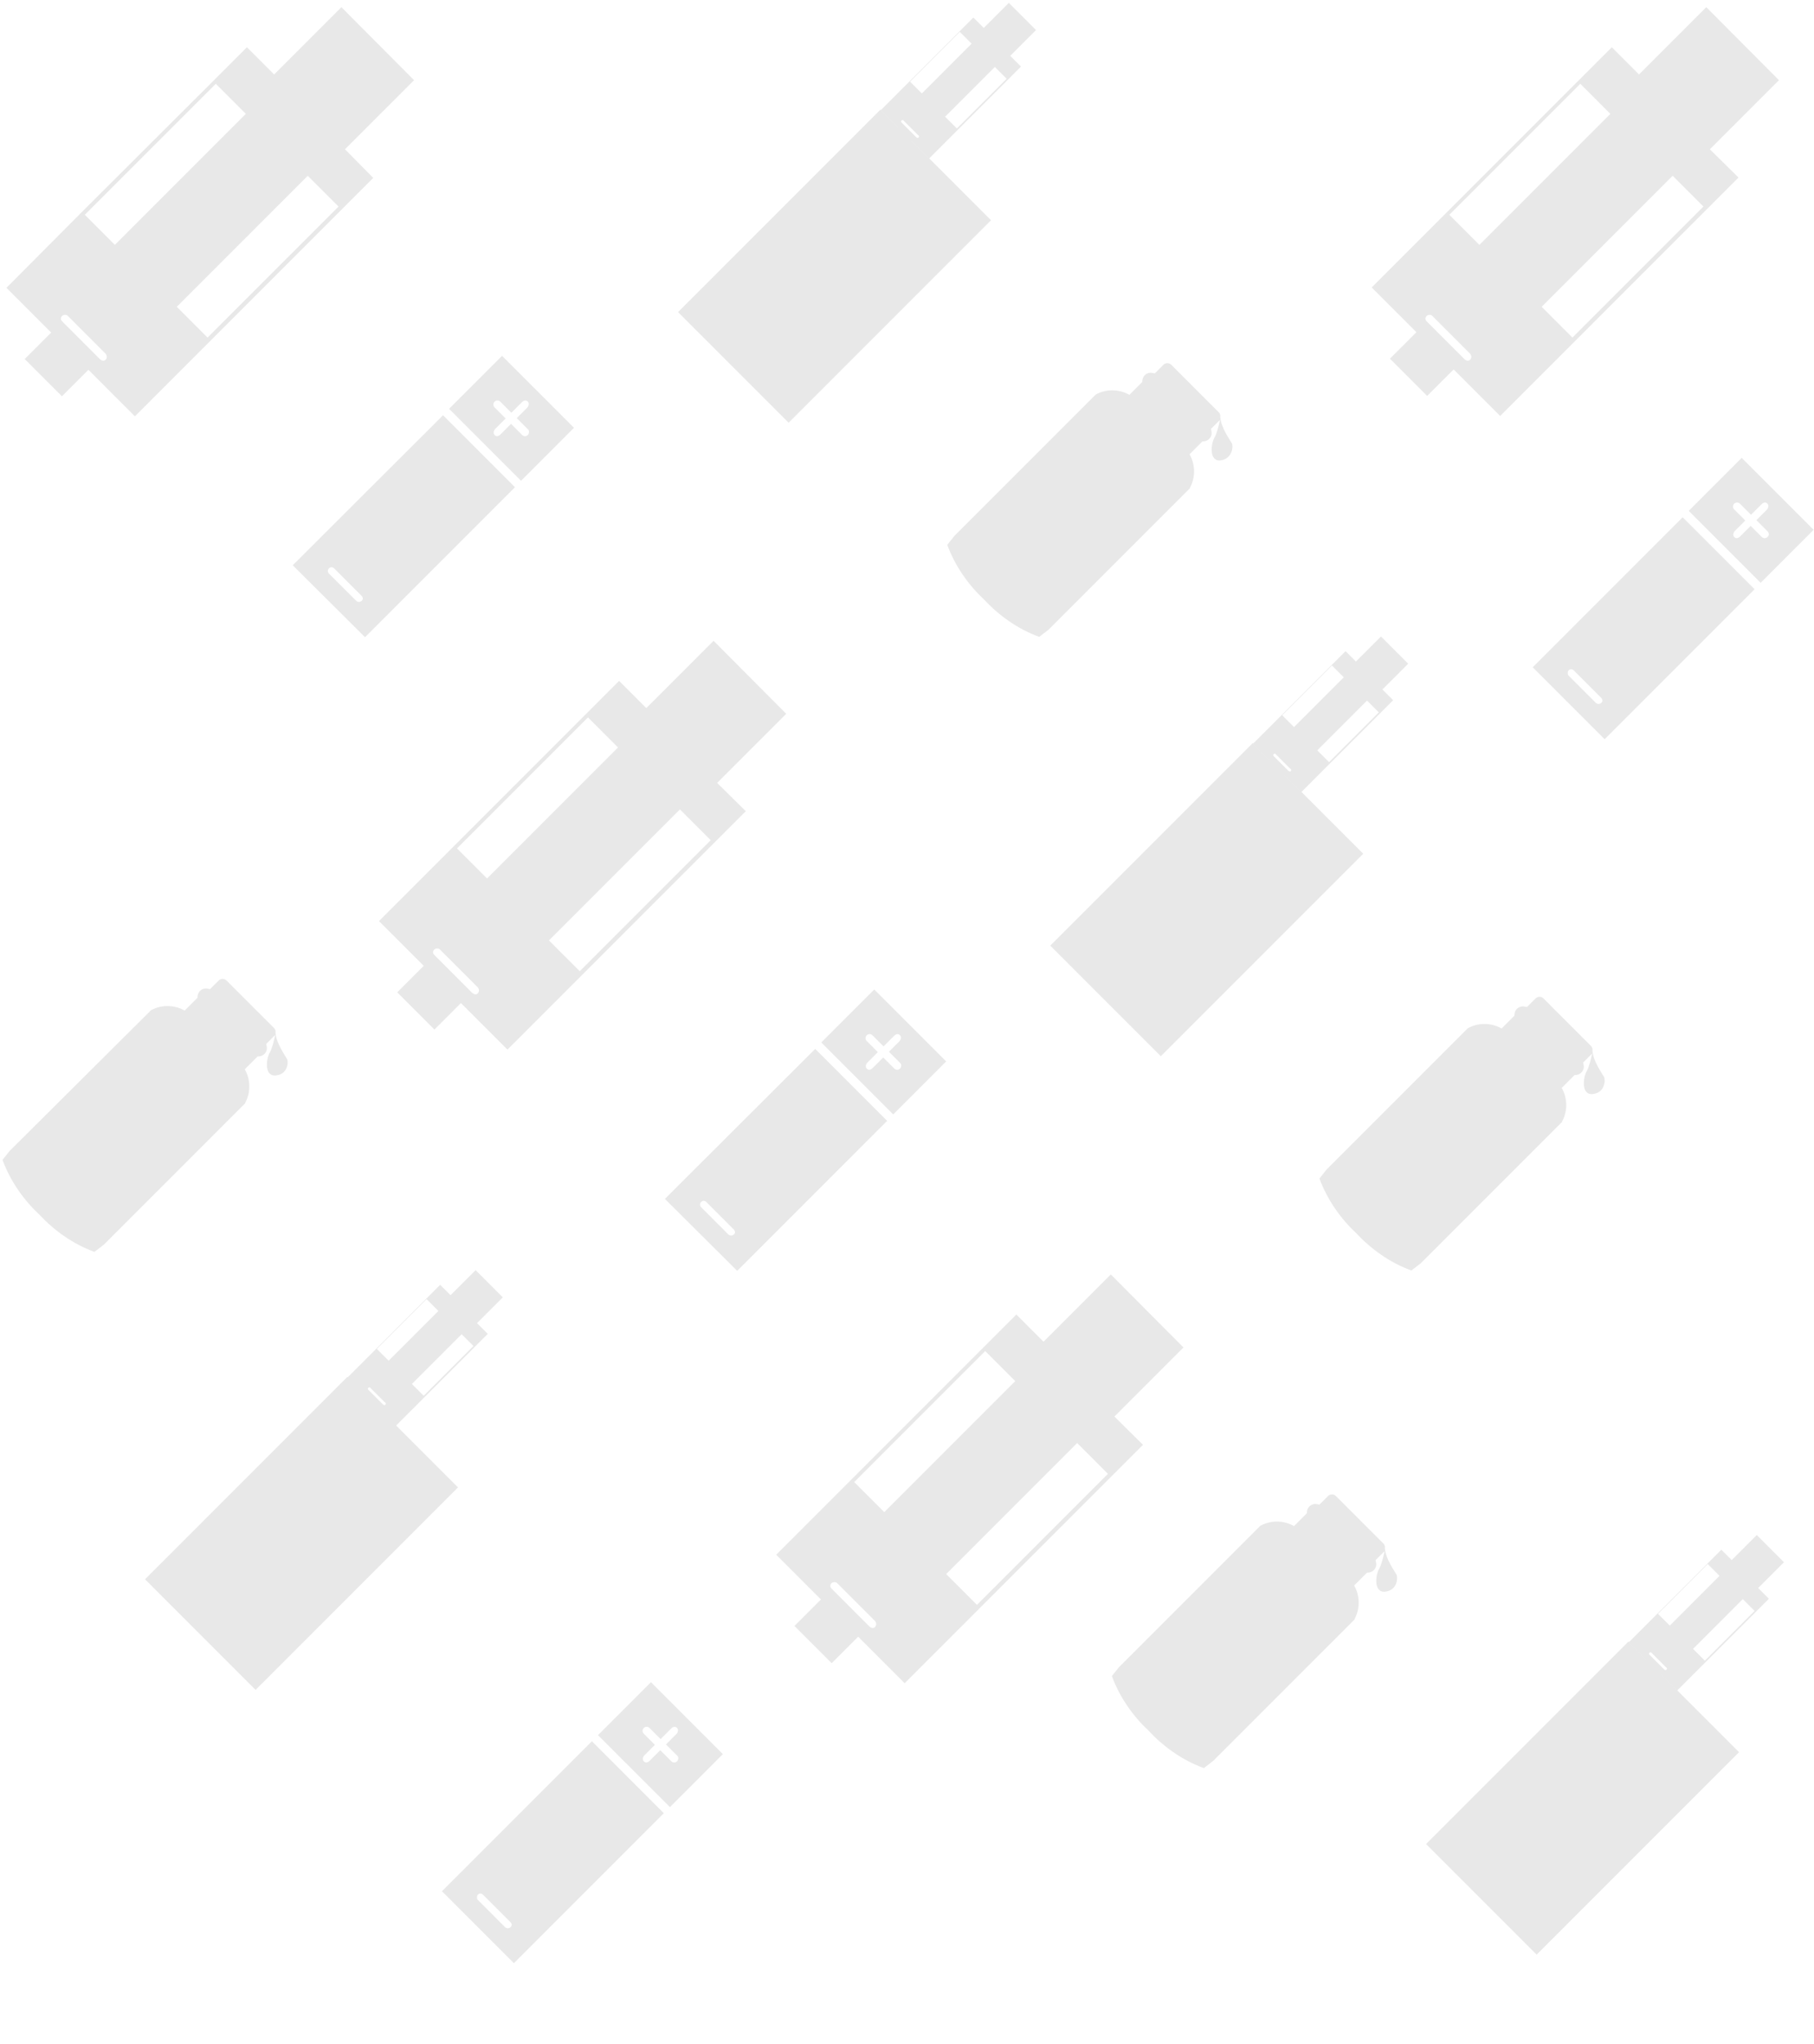 <?xml version="1.0" encoding="utf-8"?>
<!-- Generator: Adobe Illustrator 17.1.0, SVG Export Plug-In . SVG Version: 6.00 Build 0)  -->
<!DOCTYPE svg PUBLIC "-//W3C//DTD SVG 1.1//EN" "http://www.w3.org/Graphics/SVG/1.1/DTD/svg11.dtd">
<svg version="1.1" xmlns="http://www.w3.org/2000/svg" xmlns:xlink="http://www.w3.org/1999/xlink" x="0px" y="0px"
	 viewBox="0 0 506.9 571" enable-background="new 0 0 506.9 571" xml:space="preserve">
<g id="Guides">
</g>
<g id="Layer_5">
	<g>
		<path fill="#E8E8E8" d="M96.4,41.7l19.3-19.3L95.4,2L76.6,20.8L69,13.2l-9.4,9.4L22.9,59.2L1.8,80.4l12.5,12.5l-7.4,7.4l10.4,10.4
			l7.4-7.4l13,13l21.1-21.1l36.6-36.6l8.9-8.9L96.4,41.7z M32.1,68.4L23.7,60l36.6-36.6l8.4,8.4L32.1,68.4z M29.5,100.5
			c-0.4,0.4-1,0.3-1.5-0.1L17.4,89.8c-0.5-0.5-0.5-1-0.1-1.5l0,0c0.4-0.4,1.2-0.5,1.6-0.1l10.6,10.6C30,99.4,29.9,100.1,29.5,100.5
			L29.5,100.5z M58,94.3l-8.6-8.6L86,49.1l8.6,8.6L58,94.3z"/>
		<path fill="#E8E8E8" d="M200.4,218.7l19.3-19.3L199.4,179l-18.8,18.8l-7.6-7.6l-9.4,9.4l-36.6,36.6l-21.1,21.1l12.5,12.5l-7.4,7.4
			l10.4,10.4l7.4-7.4l13,13l21.1-21.1l36.6-36.6l8.9-8.9L200.4,218.7z M136.1,245.4l-8.4-8.4l36.6-36.6l8.4,8.4L136.1,245.4z
			 M133.5,277.5c-0.4,0.4-1,0.3-1.5-0.1l-10.6-10.6c-0.5-0.5-0.5-1-0.1-1.5l0,0c0.4-0.4,1.2-0.5,1.6-0.1l10.6,10.6
			C134,276.4,133.9,277.1,133.5,277.5L133.5,277.5z M162,271.3l-8.6-8.6l36.6-36.6l8.6,8.6L162,271.3z"/>
		<path fill="#E8E8E8" d="M311.4,395.7l19.3-19.3L310.4,356l-18.8,18.8l-7.6-7.6l-9.4,9.4l-36.6,36.6l-21.1,21.1l12.5,12.5l-7.4,7.4
			l10.4,10.4l7.4-7.4l13,13l21.1-21.1l36.6-36.6l8.9-8.9L311.4,395.7z M247.1,422.4l-8.4-8.4l36.6-36.6l8.4,8.4L247.1,422.4z
			 M244.5,454.5c-0.4,0.4-1,0.3-1.5-0.1l-10.6-10.6c-0.5-0.5-0.5-1-0.1-1.5l0,0c0.4-0.4,1.2-0.5,1.6-0.1l10.6,10.6
			C245,453.4,244.9,454.1,244.5,454.5L244.5,454.5z M273,448.3l-8.6-8.6l36.6-36.6l8.6,8.6L273,448.3z"/>
		<path fill="#E8E8E8" d="M477.8,41.7l19.3-19.3L476.8,2l-18.8,18.8l-7.6-7.6l-9.4,9.4l-36.6,36.6l-21.1,21.1l12.5,12.5l-7.4,7.4
			l10.4,10.4l7.4-7.4l13,13l21.1-21.1l36.6-36.6l8.9-8.9L477.8,41.7z M413.4,68.4L405,60l36.6-36.6l8.4,8.4L413.4,68.4z
			 M410.8,100.5c-0.4,0.4-1,0.3-1.5-0.1l-10.6-10.6c-0.5-0.5-0.5-1-0.1-1.5l0,0c0.4-0.4,1.2-0.5,1.6-0.1l10.6,10.6
			C411.3,99.4,411.2,100.1,410.8,100.5L410.8,100.5z M439.4,94.3l-8.6-8.6l36.6-36.6l8.6,8.6L439.4,94.3z"/>
		<g>
			<path fill="#E8E8E8" d="M140.3,99.4l-14.8,14.8l20.1,20.1l14.8-14.8L140.3,99.4z M147.5,121.5c-0.4,0.4-1.1,0.5-1.6,0l-3.1-3.1
				l-3,3c-0.5,0.5-1.2,0.6-1.6,0.1l0,0c-0.4-0.4-0.3-1.1,0.1-1.6l3-3l-3.1-3.1c-0.5-0.5-0.4-1.2,0-1.6l0,0c0.4-0.4,1.1-0.5,1.6,0
				l3.1,3.1l3-3c0.5-0.5,1.2-0.6,1.6-0.1l0,0c0.4,0.4,0.3,1.1-0.1,1.6l-3,3l3.1,3.1C148,120.3,147.9,121.1,147.5,121.5L147.5,121.5z
				"/>
			<path fill="#E8E8E8" d="M81.8,157.9L102,178l41.9-41.9l-20.1-20.1L81.8,157.9z M92,158.7c0.4-0.4,1-0.3,1.4,0.1l7.6,7.6
				c0.5,0.5,0.5,1,0.1,1.4l0,0c-0.4,0.4-1.1,0.5-1.6,0l-7.6-7.6C91.5,159.8,91.5,159.1,92,158.7L92,158.7z"/>
		</g>
		<g>
			<path fill="#E8E8E8" d="M244.3,276.4l-14.8,14.8l20.1,20.1l14.8-14.8L244.3,276.4z M251.5,298.5c-0.4,0.4-1.1,0.5-1.6,0l-3.1-3.1
				l-3,3c-0.5,0.5-1.2,0.6-1.6,0.1l0,0c-0.4-0.4-0.3-1.1,0.1-1.6l3-3l-3.1-3.1c-0.5-0.5-0.4-1.2,0-1.6l0,0c0.4-0.4,1.1-0.5,1.6,0
				l3.1,3.1l3-3c0.5-0.5,1.2-0.6,1.6-0.1l0,0c0.4,0.4,0.3,1.1-0.1,1.6l-3,3l3.1,3.1C252,297.3,251.9,298.1,251.5,298.5L251.5,298.5z
				"/>
			<path fill="#E8E8E8" d="M185.8,334.9L206,355l41.9-41.9l-20.1-20.1L185.8,334.9z M196,335.7c0.4-0.4,1-0.3,1.4,0.1l7.6,7.6
				c0.5,0.5,0.5,1,0.1,1.4l0,0c-0.4,0.4-1.1,0.5-1.6,0l-7.6-7.6C195.5,336.8,195.5,336.1,196,335.7L196,335.7z"/>
		</g>
		<g>
			<path fill="#E8E8E8" d="M181.9,469.9l-14.8,14.8l20.1,20.1l14.8-14.8L181.9,469.9z M189.2,492c-0.4,0.4-1.1,0.5-1.6,0l-3.1-3.1
				l-3,3c-0.5,0.5-1.2,0.6-1.6,0.1l0,0c-0.4-0.4-0.3-1.1,0.1-1.6l3-3l-3.1-3.1c-0.5-0.5-0.4-1.2,0-1.6l0,0c0.4-0.4,1.1-0.5,1.6,0
				l3.1,3.1l3-3c0.5-0.5,1.2-0.6,1.6-0.1l0,0c0.4,0.4,0.3,1.1-0.1,1.6l-3,3l3.1,3.1C189.7,490.8,189.6,491.6,189.2,492L189.2,492z"
				/>
			<path fill="#E8E8E8" d="M123.5,528.3l20.1,20.1l41.9-41.9l-20.1-20.1L123.5,528.3z M133.6,529.2c0.4-0.4,1-0.3,1.4,0.1l7.6,7.6
				c0.5,0.5,0.5,1,0.1,1.4l0,0c-0.4,0.4-1.1,0.5-1.6,0l-7.6-7.6C133.2,530.3,133.2,529.6,133.6,529.2L133.6,529.2z"/>
		</g>
		<g>
			<path fill="#E8E8E8" d="M486.7,127.9l-14.8,14.8l20.1,20.1l14.8-14.8L486.7,127.9z M493.9,150c-0.4,0.4-1.1,0.5-1.6,0l-3.1-3.1
				l-3,3c-0.5,0.5-1.2,0.6-1.6,0.1l0,0c-0.4-0.4-0.3-1.1,0.1-1.6l3-3l-3.1-3.1c-0.5-0.5-0.4-1.2,0-1.6l0,0c0.4-0.4,1.1-0.5,1.6,0
				l3.1,3.1l3-3c0.5-0.5,1.2-0.6,1.6-0.1l0,0c0.4,0.4,0.3,1.1-0.1,1.6l-3,3l3.1,3.1C494.4,148.9,494.4,149.6,493.9,150L493.9,150z"
				/>
			<path fill="#E8E8E8" d="M428.3,186.4l20.1,20.1l41.9-41.9l-20.1-20.1L428.3,186.4z M438.4,187.2c0.4-0.4,1-0.3,1.4,0.1l7.6,7.6
				c0.5,0.5,0.5,1,0.1,1.4l0,0c-0.4,0.4-1.1,0.5-1.6,0l-7.6-7.6C438,188.3,438,187.6,438.4,187.2L438.4,187.2z"/>
		</g>
		<g>
			<g>
				<path fill="#E8E8E8" d="M282.3,15.6l7.2-7.2l-7.6-7.6l-7,7l-2.9-2.9l-3.8,3.8l-14,14l-8.1,8.1l4.7,4.7l-2.7,2.7l4.1,4.1l2.7-2.7
					l4.7,4.7l8.1-8.1l14-14l3.6-3.6L282.3,15.6z M257.6,26.1l-3.3-3.3l13.9-13.9l3.3,3.3L257.6,26.1z M256.7,38.4
					c-0.2,0.2-0.5,0.1-0.7-0.1l-4.1-4.1c-0.2-0.2-0.1-0.4,0-0.5l0,0c0.2-0.2,0.4-0.2,0.5-0.1l4.1,4.1
					C256.8,37.8,256.9,38.2,256.7,38.4L256.7,38.4z M267.4,35.9l-3.3-3.3L278,18.7l3.3,3.3L267.4,35.9z"/>
			</g>
			
				<rect x="211.4" y="34.4" transform="matrix(0.707 0.707 -0.707 0.707 120.896 -143.158)" fill="#E8E8E8" width="43.7" height="80"/>
		</g>
		<g>
			<g>
				<path fill="#E8E8E8" d="M386.3,192.6l7.2-7.2l-7.6-7.6l-7,7l-2.9-2.9l-3.8,3.8l-14,14l-8.1,8.1l4.7,4.7l-2.7,2.7l4.1,4.1
					l2.7-2.7l4.7,4.7l8.1-8.1l14-14l3.6-3.6L386.3,192.6z M361.6,203.1l-3.3-3.3l13.9-13.9l3.3,3.3L361.6,203.1z M360.7,215.4
					c-0.2,0.2-0.5,0.1-0.7-0.1l-4.1-4.1c-0.2-0.2-0.1-0.4,0-0.5l0,0c0.2-0.2,0.4-0.2,0.5-0.1l4.1,4.1
					C360.8,214.8,360.9,215.2,360.7,215.4L360.7,215.4z M371.4,212.9l-3.3-3.3l13.9-13.9l3.3,3.3L371.4,212.9z"/>
			</g>
			
				<rect x="315.4" y="211.4" transform="matrix(0.707 0.707 -0.707 0.707 276.515 -164.855)" fill="#E8E8E8" width="43.7" height="80"/>
		</g>
		<g>
			<g>
				<path fill="#E8E8E8" d="M133.3,369.6l7.2-7.2l-7.6-7.6l-7,7l-2.9-2.9l-3.8,3.8l-14,14l-8.1,8.1l4.7,4.7l-2.7,2.7l4.1,4.1
					l2.7-2.7l4.7,4.7l8.1-8.1l14-14l3.6-3.6L133.3,369.6z M108.6,380.1l-3.3-3.3l13.9-13.9l3.3,3.3L108.6,380.1z M107.7,392.4
					c-0.2,0.2-0.5,0.1-0.7-0.1l-4.1-4.1c-0.2-0.2-0.1-0.4,0-0.5l0,0c0.2-0.2,0.4-0.2,0.5-0.1l4.1,4.1
					C107.8,391.8,107.9,392.2,107.7,392.4L107.7,392.4z M118.4,389.9l-3.3-3.3l13.9-13.9l3.3,3.3L118.4,389.9z"/>
			</g>
			
				<rect x="62.4" y="388.4" transform="matrix(0.707 0.707 -0.707 0.707 327.571 65.885)" fill="#E8E8E8" width="43.7" height="80"/>
		</g>
		<g>
			<g>
				<path fill="#E8E8E8" d="M491.3,443.6l7.2-7.2l-7.6-7.6l-7,7l-2.9-2.9l-3.8,3.8l-14,14l-8.1,8.1l4.7,4.7l-2.7,2.7l4.1,4.1
					l2.7-2.7l4.7,4.7l8.1-8.1l14-14l3.6-3.6L491.3,443.6z M466.6,454.1l-3.3-3.3l13.9-13.9l3.3,3.3L466.6,454.1z M465.7,466.4
					c-0.2,0.2-0.5,0.1-0.7-0.1l-4.1-4.1c-0.2-0.2-0.1-0.4,0-0.5l0,0c0.2-0.2,0.4-0.2,0.5-0.1l4.1,4.1
					C465.8,465.8,465.9,466.2,465.7,466.4L465.7,466.4z M476.4,463.9l-3.3-3.3l13.9-13.9l3.3,3.3L476.4,463.9z"/>
			</g>
			
				<rect x="420.4" y="462.4" transform="matrix(0.707 0.707 -0.707 0.707 484.753 -165.585)" fill="#E8E8E8" width="43.7" height="80"/>
		</g>
		<path fill="#E8E8E8" d="M344.2,123.8c-0.3-0.6-3-4.3-3.2-7.2c0-0.2,0-0.4,0-0.6c0-0.1,0-0.2,0-0.2c0,0,0,0.1,0,0.2
			c-0.1-0.3-0.2-0.7-0.5-0.9l-6.6-6.6l-6.6-6.6c-0.6-0.6-1.6-0.6-2.2,0l-2.4,2.4l-0.6-0.1c-1.6-0.4-3,0.9-2.9,2.5l0,0l-3.6,3.6l0,0
			c-2.8-1.6-6.3-1.7-9.2-0.2l-0.2,0.1l-39.5,39.5l-2,2.5c2.2,6,6,11.3,10.3,15.3c4,4.3,9.3,8.2,15.4,10.4l2.6-2l39.5-39.5l0.1-0.3
			c1.5-2.9,1.4-6.4-0.2-9.2l0,0l3.6-3.6l0,0c1.6,0.1,2.9-1.3,2.5-2.9l-0.1-0.6l2.4-2.4c0,0,0.1-0.1,0.1-0.1
			c-0.3,1.5-0.9,3.9-1.5,4.9c-1,1.6-1.7,6.9,1.8,6.4C344.6,128,344.6,124.4,344.2,123.8z"/>
		<path fill="#E8E8E8" d="M448.2,300.8c-0.3-0.6-3-4.3-3.2-7.2c0-0.2,0-0.4,0-0.6c0-0.1,0-0.2,0-0.2c0,0,0,0.1,0,0.2
			c-0.1-0.3-0.2-0.7-0.5-0.9l-6.6-6.6l-6.6-6.6c-0.6-0.6-1.6-0.6-2.2,0l-2.4,2.4l-0.6-0.1c-1.6-0.4-3,0.9-2.9,2.5l0,0l-3.6,3.6l0,0
			c-2.8-1.6-6.3-1.7-9.2-0.2l-0.2,0.1l-39.5,39.5l-2,2.5c2.2,6,6,11.3,10.3,15.3c4,4.3,9.3,8.2,15.4,10.4l2.6-2l39.5-39.5l0.1-0.3
			c1.5-2.9,1.4-6.4-0.2-9.2l0,0l3.6-3.6l0,0c1.6,0.1,2.9-1.3,2.5-2.9l-0.1-0.6l2.4-2.4c0,0,0.1-0.1,0.1-0.1
			c-0.3,1.5-0.9,3.9-1.5,4.9c-1,1.6-1.7,6.9,1.8,6.4S448.6,301.4,448.2,300.8z"/>
		<path fill="#E8E8E8" d="M80.2,295.8c-0.3-0.6-3-4.3-3.2-7.2c0-0.2,0-0.4,0-0.6c0-0.1,0-0.2,0-0.2c0,0,0,0.1,0,0.2
			c-0.1-0.3-0.2-0.7-0.5-0.9l-6.6-6.6l-6.6-6.6c-0.6-0.6-1.6-0.6-2.2,0l-2.4,2.4l-0.6-0.1c-1.6-0.4-3,0.9-2.9,2.5l0,0l-3.6,3.6l0,0
			c-2.8-1.6-6.3-1.7-9.2-0.2l-0.2,0.1L2.7,321.5l-2,2.5c2.2,6,6,11.3,10.3,15.3c4,4.3,9.3,8.2,15.4,10.4l2.6-2l39.5-39.5l0.1-0.3
			c1.5-2.9,1.4-6.4-0.2-9.2l0,0l3.6-3.6l0,0c1.6,0.1,2.9-1.3,2.5-2.9l-0.1-0.6l2.4-2.4c0,0,0.1-0.1,0.1-0.1
			c-0.3,1.5-0.9,3.9-1.5,4.9c-1,1.6-1.7,6.9,1.8,6.4C80.6,300,80.6,296.4,80.2,295.8z"/>
		<path fill="#E8E8E8" d="M390.2,439.8c-0.3-0.6-3-4.3-3.2-7.2c0-0.2,0-0.4,0-0.6c0-0.1,0-0.2,0-0.2c0,0,0,0.1,0,0.2
			c-0.1-0.3-0.2-0.7-0.5-0.9l-6.6-6.6l-6.6-6.6c-0.6-0.6-1.6-0.6-2.2,0l-2.4,2.4l-0.6-0.1c-1.6-0.4-3,0.9-2.9,2.5l0,0l-3.6,3.6l0,0
			c-2.8-1.6-6.3-1.7-9.2-0.2l-0.2,0.1l-39.5,39.5l-2,2.5c2.2,6,6,11.3,10.3,15.3c4,4.3,9.3,8.2,15.4,10.4l2.6-2l39.5-39.5l0.1-0.3
			c1.5-2.9,1.4-6.4-0.2-9.2l0,0l3.6-3.6l0,0c1.6,0.1,2.9-1.3,2.5-2.9l-0.1-0.6l2.4-2.4c0,0,0.1-0.1,0.1-0.1
			c-0.3,1.5-0.9,3.9-1.5,4.9c-1,1.6-1.7,6.9,1.8,6.4S390.6,440.4,390.2,439.8z"/>
	</g>
</g>
<g id="Layer_6" display="none">
	<rect x="0.5" y="0.5" display="inline" fill="#E1E1E1" stroke="#967E7E" stroke-miterlimit="10" width="501" height="570"/>
</g>
</svg>
